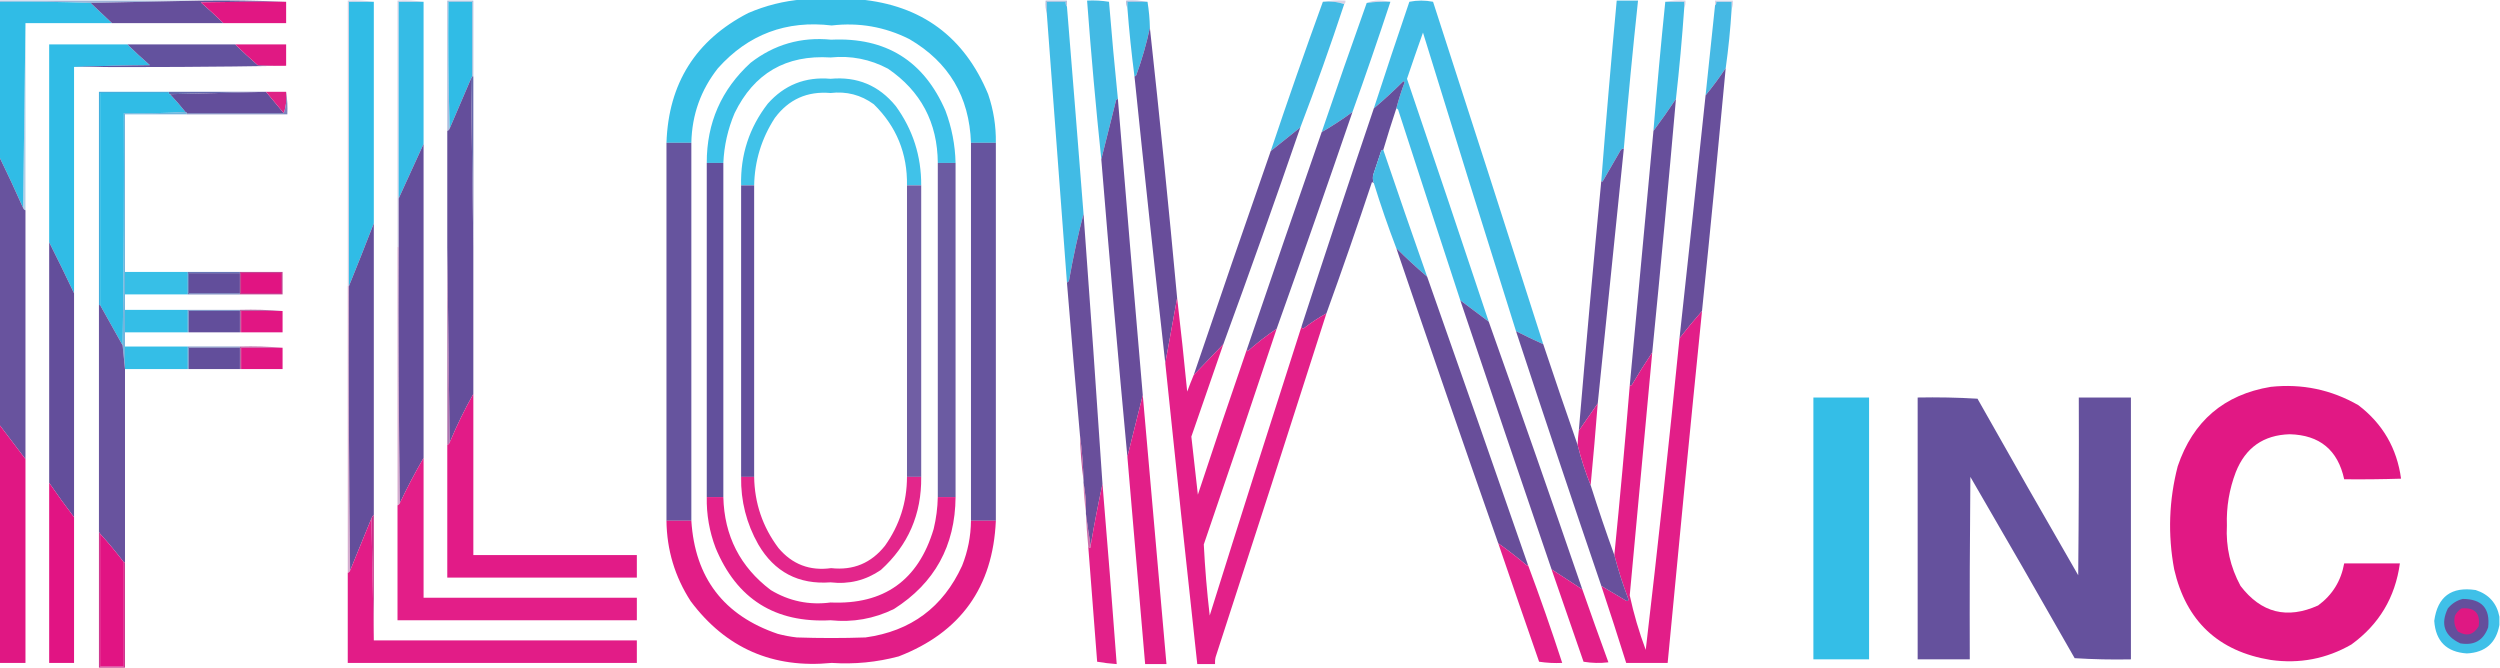<?xml version="1.0" encoding="UTF-8"?>
<!DOCTYPE svg PUBLIC "-//W3C//DTD SVG 1.1//EN" "http://www.w3.org/Graphics/SVG/1.1/DTD/svg11.dtd">
<svg xmlns="http://www.w3.org/2000/svg" version="1.1" width="2110px" height="564px" style="shape-rendering:geometricPrecision; text-rendering:geometricPrecision; image-rendering:optimizeQuality; fill-rule:evenodd; clip-rule:evenodd" xmlns:xlink="http://www.w3.org/1999/xlink">
<g><path style="opacity:0.952" fill="#30bce6" d="M 677.5,-0.5 C 693.5,-0.5 709.5,-0.5 725.5,-0.5C 777.711,4.36 813.878,31.027 834,79.5C 838.542,92.791 840.708,106.458 840.5,120.5C 833.5,120.5 826.5,120.5 819.5,120.5C 818.149,81.604 800.816,52.437 767.5,33C 746.861,22.643 725.027,18.81 702,21.5C 663.629,16.952 631.629,28.952 606,57.5C 591.475,75.903 583.975,96.903 583.5,120.5C 576.5,120.5 569.5,120.5 562.5,120.5C 564.188,70.359 587.188,33.859 631.5,11C 646.337,4.624 661.671,0.791 677.5,-0.5 Z"/></g>
<g><path style="opacity:0.58" fill="#567fbd" d="M -0.5,1.5 C -0.5,1.167 -0.5,0.833 -0.5,0.5C 55.833,0.5 112.167,0.5 168.5,0.5C 137.833,1.167 107.167,1.833 76.5,2.5C 50.908,1.51 25.241,1.176 -0.5,1.5 Z"/></g>
<g><path style="opacity:0.753" fill="#96a6d1" d="M 900.5,5.5 C 899.566,4.432 899.232,3.099 899.5,1.5C 894.167,1.5 888.833,1.5 883.5,1.5C 883.5,4.833 883.5,8.167 883.5,11.5C 882.518,8.038 882.185,4.371 882.5,0.5C 888.5,0.5 894.5,0.5 900.5,0.5C 900.5,2.167 900.5,3.833 900.5,5.5 Z"/></g>
<g><path style="opacity:0.753" fill="#9aa4cf" d="M 968.5,1.5 C 962.833,1.5 957.167,1.5 951.5,1.5C 951.5,3.167 951.5,4.833 951.5,6.5C 950.539,4.735 950.205,2.735 950.5,0.5C 956.69,0.177 962.69,0.51 968.5,1.5 Z"/></g>
<g><path style="opacity:0.439" fill="#a69bc8" d="M 1116.5,1.5 C 1122.64,0.51 1128.98,0.177 1135.5,0.5C 1135.74,1.791 1135.4,2.791 1134.5,3.5C 1128.93,1.547 1122.93,0.88 1116.5,1.5 Z"/></g>
<g><path style="opacity:0.439" fill="#a69bc8" d="M 1173.5,1.5 C 1166.74,1.207 1160.08,1.54 1153.5,2.5C 1156.43,1.18 1159.76,0.514 1163.5,0.5C 1167.02,0.502 1170.35,0.835 1173.5,1.5 Z"/></g>
<g><path style="opacity:0.439" fill="#a69bc8" d="M 1405.5,1.5 C 1410.98,0.511 1416.64,0.178 1422.5,0.5C 1422.79,2.735 1422.46,4.735 1421.5,6.5C 1421.5,4.833 1421.5,3.167 1421.5,1.5C 1416.17,1.5 1410.83,1.5 1405.5,1.5 Z"/></g>
<g><path style="opacity:0.439" fill="#a79ac7" d="M 1461.5,7.5 C 1461.5,5.5 1461.5,3.5 1461.5,1.5C 1457.17,1.5 1452.83,1.5 1448.5,1.5C 1448.74,2.791 1448.4,3.791 1447.5,4.5C 1447.5,3.167 1447.5,1.833 1447.5,0.5C 1452.5,0.5 1457.5,0.5 1462.5,0.5C 1462.8,3.059 1462.47,5.393 1461.5,7.5 Z"/></g>
<g><path style="opacity:1" fill="#30bce6" d="M -0.5,1.5 C 25.241,1.176 50.908,1.51 76.5,2.5C 82.5,8.167 88.5,13.833 94.5,19.5C 70.167,19.5 45.833,19.5 21.5,19.5C 20.833,71.5 20.167,123.5 19.5,175.5C 13.072,160.982 6.406,146.649 -0.5,132.5C -0.5,88.833 -0.5,45.167 -0.5,1.5 Z"/></g>
<g><path style="opacity:1" fill="#654f9b" d="M 168.5,0.5 C 193.006,0.169 217.339,0.502 241.5,1.5C 217.498,1.333 193.498,1.5 169.5,2C 176.03,7.699 182.363,13.533 188.5,19.5C 157.167,19.5 125.833,19.5 94.5,19.5C 88.5,13.833 82.5,8.167 76.5,2.5C 107.167,1.833 137.833,1.167 168.5,0.5 Z"/></g>
<g><path style="opacity:1" fill="#e11783" d="M 241.5,1.5 C 241.5,7.5 241.5,13.5 241.5,19.5C 223.833,19.5 206.167,19.5 188.5,19.5C 182.363,13.533 176.03,7.699 169.5,2C 193.498,1.5 217.498,1.333 241.5,1.5 Z"/></g>
<g><path style="opacity:0.439" fill="#a79ac7" d="M 315.5,1.5 C 308.5,1.5 301.5,1.5 294.5,1.5C 294.5,81.5 294.5,161.5 294.5,241.5C 294.167,241.5 293.833,241.5 293.5,241.5C 293.5,161.167 293.5,80.833 293.5,0.5C 301.019,0.175 308.352,0.508 315.5,1.5 Z"/></g>
<g><path style="opacity:1" fill="#30bce6" d="M 315.5,1.5 C 315.5,63.833 315.5,126.167 315.5,188.5C 308.651,206.231 301.651,223.897 294.5,241.5C 294.5,161.5 294.5,81.5 294.5,1.5C 301.5,1.5 308.5,1.5 315.5,1.5 Z"/></g>
<g><path style="opacity:0.439" fill="#a295c4" d="M 357.5,1.5 C 350.5,1.5 343.5,1.5 336.5,1.5C 336.5,56.833 336.5,112.167 336.5,167.5C 336.5,181.167 336.5,194.833 336.5,208.5C 336.167,208.5 335.833,208.5 335.5,208.5C 335.5,139.167 335.5,69.833 335.5,0.5C 343.019,0.175 350.352,0.508 357.5,1.5 Z"/></g>
<g><path style="opacity:1" fill="#35bce6" d="M 357.5,1.5 C 357.5,41.5 357.5,81.5 357.5,121.5C 350.5,136.833 343.5,152.167 336.5,167.5C 336.5,112.167 336.5,56.833 336.5,1.5C 343.5,1.5 350.5,1.5 357.5,1.5 Z"/></g>
<g><path style="opacity:0.753" fill="#92a7d2" d="M 399.5,64.5 C 399.167,64.5 398.833,64.5 398.5,64.5C 398.5,43.5 398.5,22.5 398.5,1.5C 391.833,1.5 385.167,1.5 378.5,1.5C 378.168,37.337 378.502,73.004 379.5,108.5C 379.167,109.5 378.5,110.167 377.5,110.5C 377.5,73.833 377.5,37.167 377.5,0.5C 384.833,0.5 392.167,0.5 399.5,0.5C 399.5,21.833 399.5,43.167 399.5,64.5 Z"/></g>
<g><path style="opacity:1" fill="#30bce6" d="M 398.5,64.5 C 398.167,65.167 397.833,65.833 397.5,66.5C 391.5,80.5 385.5,94.5 379.5,108.5C 378.502,73.004 378.168,37.337 378.5,1.5C 385.167,1.5 391.833,1.5 398.5,1.5C 398.5,22.5 398.5,43.5 398.5,64.5 Z"/></g>
<g><path style="opacity:0.99" fill="#40bbe5" d="M 900.5,5.5 C 905.268,63.817 909.935,122.15 914.5,180.5C 909.758,198.532 905.758,216.865 902.5,235.5C 902.36,237.03 901.693,238.03 900.5,238.5C 894.778,162.837 889.111,87.17 883.5,11.5C 883.5,8.167 883.5,4.833 883.5,1.5C 888.833,1.5 894.167,1.5 899.5,1.5C 899.232,3.099 899.566,4.432 900.5,5.5 Z"/></g>
<g><path style="opacity:1" fill="#43bae4" d="M 943.5,83.5 C 942.883,83.611 942.383,83.944 942,84.5C 937.824,101.206 933.657,117.873 929.5,134.5C 924.852,90.036 920.852,45.37 917.5,0.5C 923.758,0.19 929.924,0.524 936,1.5C 938.234,28.913 940.734,56.246 943.5,83.5 Z"/></g>
<g><path style="opacity:1" fill="#3fbae4" d="M 968.5,1.5 C 969.693,8.765 970.36,16.099 970.5,23.5C 967.609,37.059 963.775,50.392 959,63.5C 958.617,64.056 958.117,64.389 957.5,64.5C 954.989,45.237 952.989,25.904 951.5,6.5C 951.5,4.833 951.5,3.167 951.5,1.5C 957.167,1.5 962.833,1.5 968.5,1.5 Z"/></g>
<g><path style="opacity:1" fill="#43bae4" d="M 1116.5,1.5 C 1122.93,0.88 1128.93,1.547 1134.5,3.5C 1122.94,38.533 1110.6,73.2 1097.5,107.5C 1089.15,114.19 1080.81,120.857 1072.5,127.5C 1086.65,85.221 1101.32,43.221 1116.5,1.5 Z"/></g>
<g><path style="opacity:1" fill="#42bae4" d="M 1173.5,1.5 C 1163.23,32.643 1152.56,63.643 1141.5,94.5C 1133.18,100.664 1124.51,106.331 1115.5,111.5C 1127.89,75.056 1140.56,38.723 1153.5,2.5C 1160.08,1.54 1166.74,1.207 1173.5,1.5 Z"/></g>
<g><path style="opacity:0.98" fill="#3fbbe5" d="M 1302.5,290.5 C 1294.75,287.026 1287.08,283.359 1279.5,279.5C 1253.04,195.625 1226.88,111.625 1201,27.5C 1196.4,40.468 1191.9,53.468 1187.5,66.5C 1210.71,134.789 1233.71,203.122 1256.5,271.5C 1248.5,265.5 1240.5,259.5 1232.5,253.5C 1214.91,199.898 1197.41,146.231 1180,92.5C 1179.62,91.944 1179.12,91.611 1178.5,91.5C 1180.43,84.057 1182.76,76.724 1185.5,69.5C 1185.17,69.167 1184.83,68.833 1184.5,68.5C 1176.45,76.557 1168.11,84.224 1159.5,91.5C 1169.29,61.45 1179.29,31.45 1189.5,1.5C 1196.17,0.167 1202.83,0.167 1209.5,1.5C 1240.71,97.784 1271.71,194.117 1302.5,290.5 Z"/></g>
<g><path style="opacity:1" fill="#44bae4" d="M 1370.5,125.5 C 1369.5,125.414 1368.67,125.748 1368,126.5C 1363,135.167 1358,143.833 1353,152.5C 1352.31,153.738 1351.81,153.738 1351.5,152.5C 1355.47,101.798 1359.81,51.131 1364.5,0.5C 1370.5,0.5 1376.5,0.5 1382.5,0.5C 1378.04,42.114 1374.04,83.781 1370.5,125.5 Z"/></g>
<g><path style="opacity:0.999" fill="#41bae4" d="M 1405.5,1.5 C 1410.83,1.5 1416.17,1.5 1421.5,1.5C 1421.5,3.167 1421.5,4.833 1421.5,6.5C 1419.71,32.235 1417.37,57.902 1414.5,83.5C 1408.41,92.675 1402.08,101.675 1395.5,110.5C 1398.45,74.082 1401.78,37.749 1405.5,1.5 Z"/></g>
<g><path style="opacity:1" fill="#46b9e4" d="M 1461.5,7.5 C 1460.48,24.374 1458.81,41.041 1456.5,57.5C 1451.22,65.448 1445.55,73.115 1439.5,80.5C 1442.09,55.159 1444.76,29.826 1447.5,4.5C 1448.4,3.791 1448.74,2.791 1448.5,1.5C 1452.83,1.5 1457.17,1.5 1461.5,1.5C 1461.5,3.5 1461.5,5.5 1461.5,7.5 Z"/></g>
<g><path style="opacity:0.439" fill="#4d93cb" d="M 21.5,19.5 C 21.5,72.167 21.5,124.833 21.5,177.5C 20.5,177.167 19.833,176.5 19.5,175.5C 20.167,123.5 20.833,71.5 21.5,19.5 Z"/></g>
<g><path style="opacity:1" fill="#684d9a" d="M 970.5,23.5 C 978.813,99.293 986.479,175.293 993.5,251.5C 990.081,269.878 986.748,288.211 983.5,306.5C 974.469,225.891 965.803,145.224 957.5,64.5C 958.117,64.389 958.617,64.056 959,63.5C 963.775,50.392 967.609,37.059 970.5,23.5 Z"/></g>
<g><path style="opacity:0.936" fill="#30bde7" d="M 806.5,137.5 C 801.5,137.5 796.5,137.5 791.5,137.5C 791.26,103.512 777.26,77.012 749.5,58C 734.337,49.944 718.17,46.777 701,48.5C 663.4,46.127 636.4,61.794 620,95.5C 614.304,108.947 611.138,122.947 610.5,137.5C 605.833,137.5 601.167,137.5 596.5,137.5C 596.425,103.824 608.758,75.657 633.5,53C 653.479,37.502 676.146,31.002 701.5,33.5C 747.617,31.298 779.784,51.298 798,93.5C 803.309,107.688 806.142,122.354 806.5,137.5 Z"/></g>
<g><path style="opacity:1" fill="#30bce6" d="M 107.5,37.5 C 113.637,43.467 119.97,49.301 126.5,55C 104.996,55.168 83.663,55.668 62.5,56.5C 62.5,120.167 62.5,183.833 62.5,247.5C 55.685,233.045 48.685,218.712 41.5,204.5C 41.5,148.833 41.5,93.167 41.5,37.5C 63.5,37.5 85.5,37.5 107.5,37.5 Z"/></g>
<g><path style="opacity:1" fill="#63529e" d="M 107.5,37.5 C 137.833,37.5 168.167,37.5 198.5,37.5C 204.637,43.467 210.97,49.301 217.5,55C 225.493,55.5 233.493,55.666 241.5,55.5C 182.002,56.499 122.336,56.832 62.5,56.5C 83.663,55.668 104.996,55.168 126.5,55C 119.97,49.301 113.637,43.467 107.5,37.5 Z"/></g>
<g><path style="opacity:1" fill="#e01983" d="M 198.5,37.5 C 212.833,37.5 227.167,37.5 241.5,37.5C 241.5,43.5 241.5,49.5 241.5,55.5C 233.493,55.666 225.493,55.5 217.5,55C 210.97,49.301 204.637,43.467 198.5,37.5 Z"/></g>
<g><path style="opacity:1" fill="#684f9b" d="M 1456.5,57.5 C 1450.16,125.868 1443.5,194.202 1436.5,262.5C 1429.93,269.982 1423.59,277.649 1417.5,285.5C 1424.98,217.187 1432.31,148.854 1439.5,80.5C 1445.55,73.115 1451.22,65.448 1456.5,57.5 Z"/></g>
<g><path style="opacity:0.984" fill="#6666ab" d="M 398.5,64.5 C 398.833,64.5 399.167,64.5 399.5,64.5C 399.5,112.5 399.5,160.5 399.5,208.5C 398.833,161.167 398.167,113.833 397.5,66.5C 397.833,65.833 398.167,65.167 398.5,64.5 Z"/></g>
<g><path style="opacity:0.92" fill="#30bde7" d="M 777.5,156.5 C 773.5,156.5 769.5,156.5 765.5,156.5C 765.925,129.536 756.591,106.703 737.5,88C 726.638,80.075 714.471,76.909 701,78.5C 681.383,76.811 665.716,83.811 654,99.5C 642.761,116.779 636.927,135.779 636.5,156.5C 632.833,156.5 629.167,156.5 625.5,156.5C 624.848,130.749 632.348,107.749 648,87.5C 662.088,71.627 679.755,64.627 701,66.5C 723.462,64.428 741.795,72.095 756,89.5C 770.464,109.394 777.63,131.728 777.5,156.5 Z"/></g>
<g><path style="opacity:1" fill="#644e9b" d="M 397.5,66.5 C 398.167,113.833 398.833,161.167 399.5,208.5C 399.5,249.833 399.5,291.167 399.5,332.5C 392.068,345.698 385.402,359.365 379.5,373.5C 378.833,318.5 378.167,263.5 377.5,208.5C 377.5,175.833 377.5,143.167 377.5,110.5C 378.5,110.167 379.167,109.5 379.5,108.5C 385.5,94.5 391.5,80.5 397.5,66.5 Z"/></g>
<g><path style="opacity:0.993" fill="#664f9b" d="M 1178.5,91.5 C 1174.64,103.095 1170.97,114.761 1167.5,126.5C 1166.5,126.47 1165.84,126.97 1165.5,128C 1163.33,134.5 1161.17,141 1159,147.5C 1158.44,149.885 1158.61,152.218 1159.5,154.5C 1158.88,154.389 1158.38,154.056 1158,153.5C 1145.63,190.785 1132.8,227.785 1119.5,264.5C 1112.88,268.149 1106.55,272.315 1100.5,277C 1099.18,277.528 1098.52,277.028 1098.5,275.5C 1118.44,214.026 1138.77,152.693 1159.5,91.5C 1168.11,84.224 1176.45,76.557 1184.5,68.5C 1184.83,68.833 1185.17,69.167 1185.5,69.5C 1182.76,76.724 1180.43,84.057 1178.5,91.5 Z"/></g>
<g><path style="opacity:0.984" fill="#5e66ab" d="M 142.5,77.5 C 169.5,77.5 196.5,77.5 223.5,77.5C 196.833,78.167 170.167,78.833 143.5,79.5C 142.833,79.5 142.5,79.167 142.5,78.5C 142.5,78.167 142.5,77.833 142.5,77.5 Z"/></g>
<g><path style="opacity:0.937" fill="#37a9da" d="M 142.5,77.5 C 142.5,77.833 142.5,78.167 142.5,78.5C 123.167,78.5 103.833,78.5 84.5,78.5C 84.5,138.167 84.5,197.833 84.5,257.5C 84.167,257.5 83.833,257.5 83.5,257.5C 83.5,197.5 83.5,137.5 83.5,77.5C 103.167,77.5 122.833,77.5 142.5,77.5 Z"/></g>
<g><path style="opacity:1" fill="#30bce6" d="M 142.5,78.5 C 142.5,79.167 142.833,79.5 143.5,79.5C 148.07,84.313 152.403,89.313 156.5,94.5C 139.341,95.497 122.008,95.83 104.5,95.5C 104.832,161.002 104.499,226.335 103.5,291.5C 97.139,280.15 90.805,268.816 84.5,257.5C 84.5,197.833 84.5,138.167 84.5,78.5C 103.833,78.5 123.167,78.5 142.5,78.5 Z"/></g>
<g><path style="opacity:1" fill="#634e9b" d="M 223.5,77.5 C 223.833,77.5 224.167,77.5 224.5,77.5C 229.5,83.5 234.5,89.5 239.5,95.5C 212.167,95.5 184.833,95.5 157.5,95.5C 157.5,94.833 157.167,94.5 156.5,94.5C 152.403,89.313 148.07,84.313 143.5,79.5C 170.167,78.833 196.833,78.167 223.5,77.5 Z"/></g>
<g><path style="opacity:1" fill="#de2285" d="M 224.5,77.5 C 230.167,77.5 235.833,77.5 241.5,77.5C 242.12,83.926 241.453,89.926 239.5,95.5C 234.5,89.5 229.5,83.5 224.5,77.5 Z"/></g>
<g><path style="opacity:1" fill="#684d9a" d="M 943.5,83.5 C 950.279,166.851 957.279,250.185 964.5,333.5C 960.164,350.845 955.831,368.178 951.5,385.5C 943.687,301.885 936.353,218.218 929.5,134.5C 933.657,117.873 937.824,101.206 942,84.5C 942.383,83.944 942.883,83.611 943.5,83.5 Z"/></g>
<g><path style="opacity:0.996" fill="#674f9b" d="M 1414.5,83.5 C 1408.23,154.874 1401.56,226.207 1394.5,297.5C 1388.61,306.267 1382.94,315.267 1377.5,324.5C 1377.04,325.298 1376.38,325.631 1375.5,325.5C 1382.17,253.844 1388.83,182.178 1395.5,110.5C 1402.08,101.675 1408.41,92.675 1414.5,83.5 Z"/></g>
<g><path style="opacity:0.878" fill="#6973b3" d="M 241.5,77.5 C 242.49,83.645 242.823,89.978 242.5,96.5C 214.167,96.5 185.833,96.5 157.5,96.5C 157.5,96.167 157.5,95.833 157.5,95.5C 184.833,95.5 212.167,95.5 239.5,95.5C 241.453,89.926 242.12,83.926 241.5,77.5 Z"/></g>
<g><path style="opacity:0.753" fill="#449dd2" d="M 156.5,94.5 C 157.167,94.5 157.5,94.833 157.5,95.5C 157.5,95.833 157.5,96.167 157.5,96.5C 140.167,96.5 122.833,96.5 105.5,96.5C 105.5,140.833 105.5,185.167 105.5,229.5C 105.5,235.833 105.5,242.167 105.5,248.5C 105.5,252.833 105.5,257.167 105.5,261.5C 105.5,267.833 105.5,274.167 105.5,280.5C 105.5,284.5 105.5,288.5 105.5,292.5C 105.5,298.833 105.5,305.167 105.5,311.5C 104.799,304.933 104.132,298.267 103.5,291.5C 104.499,226.335 104.832,161.002 104.5,95.5C 122.008,95.83 139.341,95.497 156.5,94.5 Z"/></g>
<g><path style="opacity:0.997" fill="#674f9b" d="M 1141.5,94.5 C 1120.54,155.725 1099.2,216.725 1077.5,277.5C 1068.92,283.236 1060.76,289.569 1053,296.5C 1052.54,295.906 1052.37,295.239 1052.5,294.5C 1073.3,233.432 1094.3,172.432 1115.5,111.5C 1124.51,106.331 1133.18,100.664 1141.5,94.5 Z"/></g>
<g><path style="opacity:1" fill="#684f9b" d="M 1097.5,107.5 C 1076.4,168.79 1054.74,229.79 1032.5,290.5C 1024.17,299.167 1015.83,307.833 1007.5,316.5C 1028.88,253.4 1050.55,190.4 1072.5,127.5C 1080.81,120.857 1089.15,114.19 1097.5,107.5 Z"/></g>
<g><path style="opacity:0.976" fill="#62509c" d="M 562.5,120.5 C 569.5,120.5 576.5,120.5 583.5,120.5C 583.5,226.833 583.5,333.167 583.5,439.5C 576.5,439.5 569.5,439.5 562.5,439.5C 562.5,333.167 562.5,226.833 562.5,120.5 Z"/></g>
<g><path style="opacity:0.976" fill="#62509c" d="M 819.5,120.5 C 826.5,120.5 833.5,120.5 840.5,120.5C 840.5,226.833 840.5,333.167 840.5,439.5C 833.5,439.5 826.5,439.5 819.5,439.5C 819.5,333.167 819.5,226.833 819.5,120.5 Z"/></g>
<g><path style="opacity:1" fill="#644e9b" d="M 357.5,121.5 C 357.5,209.833 357.5,298.167 357.5,386.5C 350.327,398.843 343.661,411.51 337.5,424.5C 336.501,352.669 336.167,280.669 336.5,208.5C 336.5,194.833 336.5,181.167 336.5,167.5C 343.5,152.167 350.5,136.833 357.5,121.5 Z"/></g>
<g><path style="opacity:1" fill="#684e9b" d="M 1370.5,125.5 C 1363.22,197.269 1355.89,268.936 1348.5,340.5C 1343.17,348.167 1337.83,355.833 1332.5,363.5C 1338.46,292.987 1344.79,222.654 1351.5,152.5C 1351.81,153.738 1352.31,153.738 1353,152.5C 1358,143.833 1363,135.167 1368,126.5C 1368.67,125.748 1369.5,125.414 1370.5,125.5 Z"/></g>
<g><path style="opacity:1" fill="#44bae4" d="M 1167.5,126.5 C 1179.63,162.23 1191.97,197.897 1204.5,233.5C 1195.53,225.868 1186.87,217.868 1178.5,209.5C 1171.59,191.454 1165.26,173.121 1159.5,154.5C 1158.61,152.218 1158.44,149.885 1159,147.5C 1161.17,141 1163.33,134.5 1165.5,128C 1165.84,126.97 1166.5,126.47 1167.5,126.5 Z"/></g>
<g><path style="opacity:0.967" fill="#634e9b" d="M -0.5,132.5 C 6.406,146.649 13.072,160.982 19.5,175.5C 19.833,176.5 20.5,177.167 21.5,177.5C 21.5,247.5 21.5,317.5 21.5,387.5C 14.167,377.833 6.833,368.167 -0.5,358.5C -0.5,283.167 -0.5,207.833 -0.5,132.5 Z"/></g>
<g><path style="opacity:1" fill="#62509c" d="M 596.5,137.5 C 601.167,137.5 605.833,137.5 610.5,137.5C 610.5,231.5 610.5,325.5 610.5,419.5C 605.833,419.5 601.167,419.5 596.5,419.5C 596.5,325.5 596.5,231.5 596.5,137.5 Z"/></g>
<g><path style="opacity:0.934" fill="#62509c" d="M 791.5,137.5 C 796.5,137.5 801.5,137.5 806.5,137.5C 806.5,231.5 806.5,325.5 806.5,419.5C 801.5,419.5 796.5,419.5 791.5,419.5C 791.5,325.5 791.5,231.5 791.5,137.5 Z"/></g>
<g><path style="opacity:1" fill="#63509c" d="M 625.5,156.5 C 629.167,156.5 632.833,156.5 636.5,156.5C 636.5,238.5 636.5,320.5 636.5,402.5C 632.833,402.5 629.167,402.5 625.5,402.5C 625.5,320.5 625.5,238.5 625.5,156.5 Z"/></g>
<g><path style="opacity:0.917" fill="#63509c" d="M 765.5,156.5 C 769.5,156.5 773.5,156.5 777.5,156.5C 777.5,238.5 777.5,320.5 777.5,402.5C 773.5,402.5 769.5,402.5 765.5,402.5C 765.5,320.5 765.5,238.5 765.5,156.5 Z"/></g>
<g><path style="opacity:0.988" fill="#674d9a" d="M 914.5,180.5 C 920.088,256.482 925.422,332.482 930.5,408.5C 926.782,425.754 923.449,443.088 920.5,460.5C 919.002,451.525 917.669,442.525 916.5,433.5C 916.5,432.833 916.5,432.167 916.5,431.5C 916.677,423.284 916.01,415.284 914.5,407.5C 914.5,406.833 914.5,406.167 914.5,405.5C 914.203,392.63 913.203,379.964 911.5,367.5C 907.689,324.638 904.022,281.638 900.5,238.5C 901.693,238.03 902.36,237.03 902.5,235.5C 905.758,216.865 909.758,198.532 914.5,180.5 Z"/></g>
<g><path style="opacity:1" fill="#634e9b" d="M 315.5,188.5 C 315.5,270.5 315.5,352.5 315.5,434.5C 314.599,435.29 313.932,436.29 313.5,437.5C 307.5,452.167 301.5,466.833 295.5,481.5C 294.501,401.668 294.167,321.668 294.5,241.5C 301.651,223.897 308.651,206.231 315.5,188.5 Z"/></g>
<g><path style="opacity:1" fill="#634e9b" d="M 41.5,204.5 C 48.685,218.712 55.685,233.045 62.5,247.5C 62.5,310.5 62.5,373.5 62.5,436.5C 55.255,427.01 48.255,417.344 41.5,407.5C 41.5,339.833 41.5,272.167 41.5,204.5 Z"/></g>
<g><path style="opacity:0.439" fill="#a24291" d="M 335.5,208.5 C 335.833,208.5 336.167,208.5 336.5,208.5C 336.167,280.669 336.501,352.669 337.5,424.5C 337.167,425.5 336.5,426.167 335.5,426.5C 335.5,353.833 335.5,281.167 335.5,208.5 Z"/></g>
<g><path style="opacity:0.753" fill="#964593" d="M 377.5,208.5 C 378.167,263.5 378.833,318.5 379.5,373.5C 379.167,374.5 378.5,375.167 377.5,375.5C 377.5,319.833 377.5,264.167 377.5,208.5 Z"/></g>
<g><path style="opacity:1" fill="#684e9a" d="M 1178.5,209.5 C 1186.87,217.868 1195.53,225.868 1204.5,233.5C 1233.03,314.432 1261.37,395.432 1289.5,476.5C 1289.57,476.938 1289.4,477.272 1289,477.5C 1281.04,470.787 1272.88,464.453 1264.5,458.5C 1235.44,375.655 1206.77,292.655 1178.5,209.5 Z"/></g>
<g><path style="opacity:0.961" fill="#30bde7" d="M 105.5,229.5 C 123.167,229.5 140.833,229.5 158.5,229.5C 158.5,235.833 158.5,242.167 158.5,248.5C 140.833,248.5 123.167,248.5 105.5,248.5C 105.5,242.167 105.5,235.833 105.5,229.5 Z"/></g>
<g><path style="opacity:1" fill="#624e9b" d="M 202.5,230.5 C 202.5,236.167 202.5,241.833 202.5,247.5C 188.167,247.5 173.833,247.5 159.5,247.5C 159.5,241.833 159.5,236.167 159.5,230.5C 173.833,230.5 188.167,230.5 202.5,230.5 Z"/></g>
<g><path style="opacity:0.439" fill="#a24291" d="M 293.5,241.5 C 293.833,241.5 294.167,241.5 294.5,241.5C 294.167,321.668 294.501,401.668 295.5,481.5C 295.167,482.5 294.5,483.167 293.5,483.5C 293.5,402.833 293.5,322.167 293.5,241.5 Z"/></g>
<g><path style="opacity:0.937" fill="#5c6db0" d="M 158.5,229.5 C 173.167,229.5 187.833,229.5 202.5,229.5C 202.5,229.833 202.5,230.167 202.5,230.5C 188.167,230.5 173.833,230.5 159.5,230.5C 159.5,236.167 159.5,241.833 159.5,247.5C 173.833,247.5 188.167,247.5 202.5,247.5C 202.5,247.833 202.5,248.167 202.5,248.5C 187.833,248.5 173.167,248.5 158.5,248.5C 158.5,242.167 158.5,235.833 158.5,229.5 Z"/></g>
<g><path style="opacity:0.984" fill="#c24391" d="M 202.5,229.5 C 214.5,229.5 226.5,229.5 238.5,229.5C 238.5,235.833 238.5,242.167 238.5,248.5C 226.5,248.5 214.5,248.5 202.5,248.5C 202.5,248.167 202.5,247.833 202.5,247.5C 202.5,241.833 202.5,236.167 202.5,230.5C 202.5,230.167 202.5,229.833 202.5,229.5 Z"/></g>
<g><path style="opacity:1" fill="#e11482" d="M 203.5,230.5 C 214.833,230.5 226.167,230.5 237.5,230.5C 237.5,236.167 237.5,241.833 237.5,247.5C 226.167,247.5 214.833,247.5 203.5,247.5C 203.5,241.833 203.5,236.167 203.5,230.5 Z"/></g>
<g><path style="opacity:0.949" fill="#e11483" d="M 993.5,251.5 C 996.583,277.657 999.417,303.99 1002,330.5C 1003.76,325.694 1005.6,321.028 1007.5,316.5C 1015.83,307.833 1024.17,299.167 1032.5,290.5C 1023.51,316.47 1014.51,342.47 1005.5,368.5C 1007.33,384.828 1009.17,401.162 1011,417.5C 1024.57,376.291 1038.4,335.291 1052.5,294.5C 1052.37,295.239 1052.54,295.906 1053,296.5C 1060.76,289.569 1068.92,283.236 1077.5,277.5C 1057.31,338.243 1036.81,398.91 1016,459.5C 1017,479.528 1018.67,499.528 1021,519.5C 1046.54,437.965 1072.38,356.632 1098.5,275.5C 1098.52,277.028 1099.18,277.528 1100.5,277C 1106.55,272.315 1112.88,268.149 1119.5,264.5C 1088.64,361.241 1057.48,457.908 1026,554.5C 1025.5,556.473 1025.34,558.473 1025.5,560.5C 1020.5,560.5 1015.5,560.5 1010.5,560.5C 1001.24,475.864 992.236,391.197 983.5,306.5C 986.748,288.211 990.081,269.878 993.5,251.5 Z"/></g>
<g><path style="opacity:1" fill="#6a4d9a" d="M 1232.5,253.5 C 1240.5,259.5 1248.5,265.5 1256.5,271.5C 1283.2,346.608 1309.54,421.942 1335.5,497.5C 1326.83,491.833 1318.17,486.167 1309.5,480.5C 1283.63,404.897 1257.97,329.23 1232.5,253.5 Z"/></g>
<g><path style="opacity:0.968" fill="#634e9b" d="M 83.5,257.5 C 83.833,257.5 84.167,257.5 84.5,257.5C 90.805,268.816 97.139,280.15 103.5,291.5C 104.132,298.267 104.799,304.933 105.5,311.5C 105.5,365.833 105.5,420.167 105.5,474.5C 105.167,474.5 104.833,474.5 104.5,474.5C 98.18,466.183 91.514,458.183 84.5,450.5C 84.5,449.833 84.167,449.5 83.5,449.5C 83.5,385.5 83.5,321.5 83.5,257.5 Z"/></g>
<g><path style="opacity:0.974" fill="#30bde7" d="M 105.5,261.5 C 123.167,261.5 140.833,261.5 158.5,261.5C 158.5,267.833 158.5,274.167 158.5,280.5C 140.833,280.5 123.167,280.5 105.5,280.5C 105.5,274.167 105.5,267.833 105.5,261.5 Z"/></g>
<g><path style="opacity:0.753" fill="#5975b6" d="M 158.5,261.5 C 173.167,261.5 187.833,261.5 202.5,261.5C 202.5,261.833 202.5,262.167 202.5,262.5C 188.167,262.5 173.833,262.5 159.5,262.5C 159.5,268.5 159.5,274.5 159.5,280.5C 159.167,280.5 158.833,280.5 158.5,280.5C 158.5,274.167 158.5,267.833 158.5,261.5 Z"/></g>
<g><path style="opacity:0.878" fill="#b25199" d="M 202.5,261.5 C 214.678,261.172 226.678,261.505 238.5,262.5C 226.833,262.5 215.167,262.5 203.5,262.5C 203.5,268.5 203.5,274.5 203.5,280.5C 203.167,280.5 202.833,280.5 202.5,280.5C 202.5,274.5 202.5,268.5 202.5,262.5C 202.5,262.167 202.5,261.833 202.5,261.5 Z"/></g>
<g><path style="opacity:1" fill="#624e9b" d="M 202.5,262.5 C 202.5,268.5 202.5,274.5 202.5,280.5C 188.167,280.5 173.833,280.5 159.5,280.5C 159.5,274.5 159.5,268.5 159.5,262.5C 173.833,262.5 188.167,262.5 202.5,262.5 Z"/></g>
<g><path style="opacity:1" fill="#e11683" d="M 238.5,262.5 C 238.5,268.5 238.5,274.5 238.5,280.5C 226.833,280.5 215.167,280.5 203.5,280.5C 203.5,274.5 203.5,268.5 203.5,262.5C 215.167,262.5 226.833,262.5 238.5,262.5 Z"/></g>
<g><path style="opacity:0.954" fill="#e11483" d="M 1436.5,262.5 C 1426.5,361.469 1416.84,460.469 1407.5,559.5C 1395.83,559.5 1384.17,559.5 1372.5,559.5C 1365.7,537.772 1358.7,516.105 1351.5,494.5C 1358.47,498.655 1365.47,502.822 1372.5,507C 1373.48,507.591 1374.15,507.257 1374.5,506C 1369.79,493.708 1365.79,481.208 1362.5,468.5C 1367.25,420.92 1371.58,373.254 1375.5,325.5C 1376.38,325.631 1377.04,325.298 1377.5,324.5C 1382.94,315.267 1388.61,306.267 1394.5,297.5C 1388.11,365.822 1381.77,434.155 1375.5,502.5C 1378.87,518.111 1383.37,533.445 1389,548.5C 1399.26,461.013 1408.76,373.346 1417.5,285.5C 1423.59,277.649 1429.93,269.982 1436.5,262.5 Z"/></g>
<g><path style="opacity:0.977" fill="#654d9a" d="M 1279.5,279.5 C 1287.08,283.359 1294.75,287.026 1302.5,290.5C 1311.99,318.977 1321.66,347.311 1331.5,375.5C 1334.39,387.17 1338.06,398.503 1342.5,409.5C 1348.8,429.39 1355.46,449.056 1362.5,468.5C 1365.79,481.208 1369.79,493.708 1374.5,506C 1374.15,507.257 1373.48,507.591 1372.5,507C 1365.47,502.822 1358.47,498.655 1351.5,494.5C 1327.11,422.986 1303.11,351.319 1279.5,279.5 Z"/></g>
<g><path style="opacity:0.974" fill="#30bde7" d="M 105.5,292.5 C 123.167,292.5 140.833,292.5 158.5,292.5C 158.5,298.833 158.5,305.167 158.5,311.5C 140.833,311.5 123.167,311.5 105.5,311.5C 105.5,305.167 105.5,298.833 105.5,292.5 Z"/></g>
<g><path style="opacity:0.753" fill="#5975b6" d="M 158.5,292.5 C 173.167,292.5 187.833,292.5 202.5,292.5C 202.5,292.833 202.5,293.167 202.5,293.5C 188.167,293.5 173.833,293.5 159.5,293.5C 159.5,299.5 159.5,305.5 159.5,311.5C 159.167,311.5 158.833,311.5 158.5,311.5C 158.5,305.167 158.5,298.833 158.5,292.5 Z"/></g>
<g><path style="opacity:0.878" fill="#b25199" d="M 202.5,292.5 C 214.678,292.172 226.678,292.505 238.5,293.5C 226.833,293.5 215.167,293.5 203.5,293.5C 203.5,299.5 203.5,305.5 203.5,311.5C 203.167,311.5 202.833,311.5 202.5,311.5C 202.5,305.5 202.5,299.5 202.5,293.5C 202.5,293.167 202.5,292.833 202.5,292.5 Z"/></g>
<g><path style="opacity:1" fill="#624e9b" d="M 202.5,293.5 C 202.5,299.5 202.5,305.5 202.5,311.5C 188.167,311.5 173.833,311.5 159.5,311.5C 159.5,305.5 159.5,299.5 159.5,293.5C 173.833,293.5 188.167,293.5 202.5,293.5 Z"/></g>
<g><path style="opacity:1" fill="#e11683" d="M 238.5,293.5 C 238.5,299.5 238.5,305.5 238.5,311.5C 226.833,311.5 215.167,311.5 203.5,311.5C 203.5,305.5 203.5,299.5 203.5,293.5C 215.167,293.5 226.833,293.5 238.5,293.5 Z"/></g>
<g><path style="opacity:0.978" fill="#e11482" d="M 1916.5,326.5 C 1942.93,323.685 1967.6,328.852 1990.5,342C 2011,357.657 2023,378.323 2026.5,404C 2010.5,404.5 1994.5,404.667 1978.5,404.5C 1973.13,379.803 1957.8,367.137 1932.5,366.5C 1910.36,367.16 1895.19,377.827 1887,398.5C 1881.48,412.974 1878.98,427.974 1879.5,443.5C 1878.55,461.602 1882.39,478.602 1891,494.5C 1908.44,517.319 1930.27,522.819 1956.5,511C 1968.5,502.185 1975.83,490.351 1978.5,475.5C 1994.17,475.5 2009.83,475.5 2025.5,475.5C 2021.55,504.253 2007.89,527.086 1984.5,544C 1963.41,556.073 1940.74,560.407 1916.5,557C 1872.26,549.762 1845.09,524.262 1835,480.5C 1829.56,451.256 1830.56,422.256 1838,393.5C 1850.92,355.395 1877.09,333.062 1916.5,326.5 Z"/></g>
<g><path style="opacity:0.967" fill="#e11483" d="M 399.5,332.5 C 399.5,377.833 399.5,423.167 399.5,468.5C 445.5,468.5 491.5,468.5 537.5,468.5C 537.5,474.833 537.5,481.167 537.5,487.5C 484.167,487.5 430.833,487.5 377.5,487.5C 377.5,450.167 377.5,412.833 377.5,375.5C 378.5,375.167 379.167,374.5 379.5,373.5C 385.402,359.365 392.068,345.698 399.5,332.5 Z"/></g>
<g><path style="opacity:0.95" fill="#e11483" d="M 964.5,333.5 C 971.112,409.177 977.779,484.843 984.5,560.5C 978.5,560.5 972.5,560.5 966.5,560.5C 961.56,502.162 956.56,443.829 951.5,385.5C 955.831,368.178 960.164,350.845 964.5,333.5 Z"/></g>
<g><path style="opacity:0.977" fill="#30bde7" d="M 1530.5,335.5 C 1546.17,335.5 1561.83,335.5 1577.5,335.5C 1577.5,409.167 1577.5,482.833 1577.5,556.5C 1561.83,556.5 1546.17,556.5 1530.5,556.5C 1530.5,482.833 1530.5,409.167 1530.5,335.5 Z"/></g>
<g><path style="opacity:0.98" fill="#624e9b" d="M 1618.5,335.5 C 1635.41,335.175 1652.24,335.508 1669,336.5C 1697.08,386.329 1725.41,435.996 1754,485.5C 1754.5,435.501 1754.67,385.501 1754.5,335.5C 1769.17,335.5 1783.83,335.5 1798.5,335.5C 1798.5,409.167 1798.5,482.833 1798.5,556.5C 1782.59,556.825 1766.76,556.491 1751,555.5C 1721.92,504.337 1692.59,453.337 1663,402.5C 1662.5,453.832 1662.33,505.166 1662.5,556.5C 1647.83,556.5 1633.17,556.5 1618.5,556.5C 1618.5,482.833 1618.5,409.167 1618.5,335.5 Z"/></g>
<g><path style="opacity:0.945" fill="#e01583" d="M 1348.5,340.5 C 1346.7,363.517 1344.7,386.517 1342.5,409.5C 1338.06,398.503 1334.39,387.17 1331.5,375.5C 1331.65,371.481 1331.98,367.481 1332.5,363.5C 1337.83,355.833 1343.17,348.167 1348.5,340.5 Z"/></g>
<g><path style="opacity:1" fill="#e01783" d="M -0.5,358.5 C 6.833,368.167 14.167,377.833 21.5,387.5C 21.5,444.833 21.5,502.167 21.5,559.5C 14.167,559.5 6.833,559.5 -0.5,559.5C -0.5,492.5 -0.5,425.5 -0.5,358.5 Z"/></g>
<g><path style="opacity:0.957" fill="#e11483" d="M 357.5,386.5 C 357.5,425.833 357.5,465.167 357.5,504.5C 417.5,504.5 477.5,504.5 537.5,504.5C 537.5,510.833 537.5,517.167 537.5,523.5C 470.167,523.5 402.833,523.5 335.5,523.5C 335.5,491.167 335.5,458.833 335.5,426.5C 336.5,426.167 337.167,425.5 337.5,424.5C 343.661,411.51 350.327,398.843 357.5,386.5 Z"/></g>
<g><path style="opacity:0.878" fill="#b33b8d" d="M 911.5,367.5 C 913.203,379.964 914.203,392.63 914.5,405.5C 912.797,393.036 911.797,380.37 911.5,367.5 Z"/></g>
<g><path style="opacity:0.919" fill="#e11481" d="M 625.5,402.5 C 629.167,402.5 632.833,402.5 636.5,402.5C 636.873,424.789 643.707,444.789 657,462.5C 668.647,476.329 683.48,481.996 701.5,479.5C 720.184,481.574 735.351,475.241 747,460.5C 759.273,443.179 765.44,423.846 765.5,402.5C 769.5,402.5 773.5,402.5 777.5,402.5C 777.863,433.963 766.53,460.129 743.5,481C 730.693,489.83 716.527,493.33 701,491.5C 673.971,493.486 653.638,482.82 640,459.5C 629.996,441.819 625.163,422.819 625.5,402.5 Z"/></g>
<g><path style="opacity:1" fill="#e11483" d="M 41.5,407.5 C 48.255,417.344 55.255,427.01 62.5,436.5C 62.5,477.5 62.5,518.5 62.5,559.5C 55.5,559.5 48.5,559.5 41.5,559.5C 41.5,508.833 41.5,458.167 41.5,407.5 Z"/></g>
<g><path style="opacity:0.947" fill="#e11583" d="M 930.5,408.5 C 934.744,459.002 938.744,509.669 942.5,560.5C 936.925,560.101 931.425,559.434 926,558.5C 923.423,526.167 920.923,493.834 918.5,461.5C 919.925,463.031 920.591,462.698 920.5,460.5C 923.449,443.088 926.782,425.754 930.5,408.5 Z"/></g>
<g><path style="opacity:0.936" fill="#e11482" d="M 596.5,419.5 C 601.167,419.5 605.833,419.5 610.5,419.5C 611.287,452.244 624.62,478.41 650.5,498C 666.077,507.382 682.91,510.882 701,508.5C 746.059,510.463 775.059,489.796 788,446.5C 790.15,437.621 791.316,428.621 791.5,419.5C 796.5,419.5 801.5,419.5 806.5,419.5C 806.179,460.664 788.845,492.164 754.5,514C 737.617,522.27 719.783,525.437 701,523.5C 654.194,525.942 621.861,505.608 604,462.5C 598.729,448.645 596.229,434.311 596.5,419.5 Z"/></g>
<g><path style="opacity:0.627" fill="#c0358a" d="M 914.5,407.5 C 916.01,415.284 916.677,423.284 916.5,431.5C 915.283,423.693 914.616,415.693 914.5,407.5 Z"/></g>
<g><path style="opacity:1" fill="#c62e89" d="M 315.5,434.5 C 315.5,469.833 315.5,505.167 315.5,540.5C 314.827,506.736 314.16,472.403 313.5,437.5C 313.932,436.29 314.599,435.29 315.5,434.5 Z"/></g>
<g><path style="opacity:0.962" fill="#e11483" d="M 313.5,437.5 C 314.16,472.403 314.827,506.736 315.5,540.5C 389.5,540.5 463.5,540.5 537.5,540.5C 537.5,546.833 537.5,553.167 537.5,559.5C 456.167,559.5 374.833,559.5 293.5,559.5C 293.5,534.167 293.5,508.833 293.5,483.5C 294.5,483.167 295.167,482.5 295.5,481.5C 301.5,466.833 307.5,452.167 313.5,437.5 Z"/></g>
<g><path style="opacity:0.958" fill="#e11482" d="M 562.5,439.5 C 569.5,439.5 576.5,439.5 583.5,439.5C 586.544,487.7 610.878,519.533 656.5,535C 661.761,536.385 667.094,537.385 672.5,538C 691.833,538.667 711.167,538.667 730.5,538C 768.77,532.723 795.937,512.556 812,477.5C 816.874,465.297 819.374,452.63 819.5,439.5C 826.5,439.5 833.5,439.5 840.5,439.5C 838.037,495.629 810.703,533.796 758.5,554C 740.009,558.936 721.175,560.769 702,559.5C 652.292,564.4 612.626,547.067 583,507.5C 569.617,486.848 562.784,464.182 562.5,439.5 Z"/></g>
<g><path style="opacity:0.937" fill="#c92c89" d="M 83.5,449.5 C 84.167,449.5 84.5,449.833 84.5,450.5C 84.5,487.833 84.5,525.167 84.5,562.5C 91.167,562.5 97.833,562.5 104.5,562.5C 104.5,533.167 104.5,503.833 104.5,474.5C 104.833,474.5 105.167,474.5 105.5,474.5C 105.5,504.167 105.5,533.833 105.5,563.5C 98.167,563.5 90.833,563.5 83.5,563.5C 83.5,525.5 83.5,487.5 83.5,449.5 Z"/></g>
<g><path style="opacity:0.722" fill="#ba388c" d="M 916.5,433.5 C 917.669,442.525 919.002,451.525 920.5,460.5C 920.591,462.698 919.925,463.031 918.5,461.5C 917.579,452.189 916.912,442.856 916.5,433.5 Z"/></g>
<g><path style="opacity:1" fill="#e11483" d="M 84.5,450.5 C 91.514,458.183 98.18,466.183 104.5,474.5C 104.5,503.833 104.5,533.167 104.5,562.5C 97.833,562.5 91.167,562.5 84.5,562.5C 84.5,525.167 84.5,487.833 84.5,450.5 Z"/></g>
<g><path style="opacity:0.949" fill="#e11483" d="M 1264.5,458.5 C 1272.88,464.453 1281.04,470.787 1289,477.5C 1289.4,477.272 1289.57,476.938 1289.5,476.5C 1299.74,503.878 1309.41,531.545 1318.5,559.5C 1311.91,559.811 1305.41,559.478 1299,558.5C 1287.39,525.181 1275.89,491.847 1264.5,458.5 Z"/></g>
<g><path style="opacity:0.95" fill="#e11483" d="M 1309.5,480.5 C 1318.17,486.167 1326.83,491.833 1335.5,497.5C 1342.69,518.043 1350.02,538.543 1357.5,559C 1350.48,559.831 1343.48,559.664 1336.5,558.5C 1327.49,532.472 1318.49,506.472 1309.5,480.5 Z"/></g>
<g><path style="opacity:0.928" fill="#31bbe6" d="M 2109.5,520.5 C 2109.5,522.833 2109.5,525.167 2109.5,527.5C 2106.75,542.741 2097.59,550.741 2082,551.5C 2064.85,550.353 2055.69,541.186 2054.5,524C 2057.28,503.572 2068.94,494.905 2089.5,498C 2100.64,501.63 2107.3,509.13 2109.5,520.5 Z"/></g>
<g><path style="opacity:1" fill="#644f9c" d="M 2078.5,505.5 C 2094.68,505.507 2101.84,513.507 2100,529.5C 2096.03,540.507 2088.2,545.007 2076.5,543C 2063.07,536.698 2059.57,526.865 2066,513.5C 2069.38,509.406 2073.54,506.739 2078.5,505.5 Z"/></g>
<g><path style="opacity:1" fill="#df1883" d="M 2077.5,513.5 C 2088.71,512.538 2093.54,517.538 2092,528.5C 2087.73,535.876 2081.9,537.376 2074.5,533C 2071.61,528.975 2070.77,524.475 2072,519.5C 2073.36,516.977 2075.19,514.977 2077.5,513.5 Z"/></g>
</svg>
